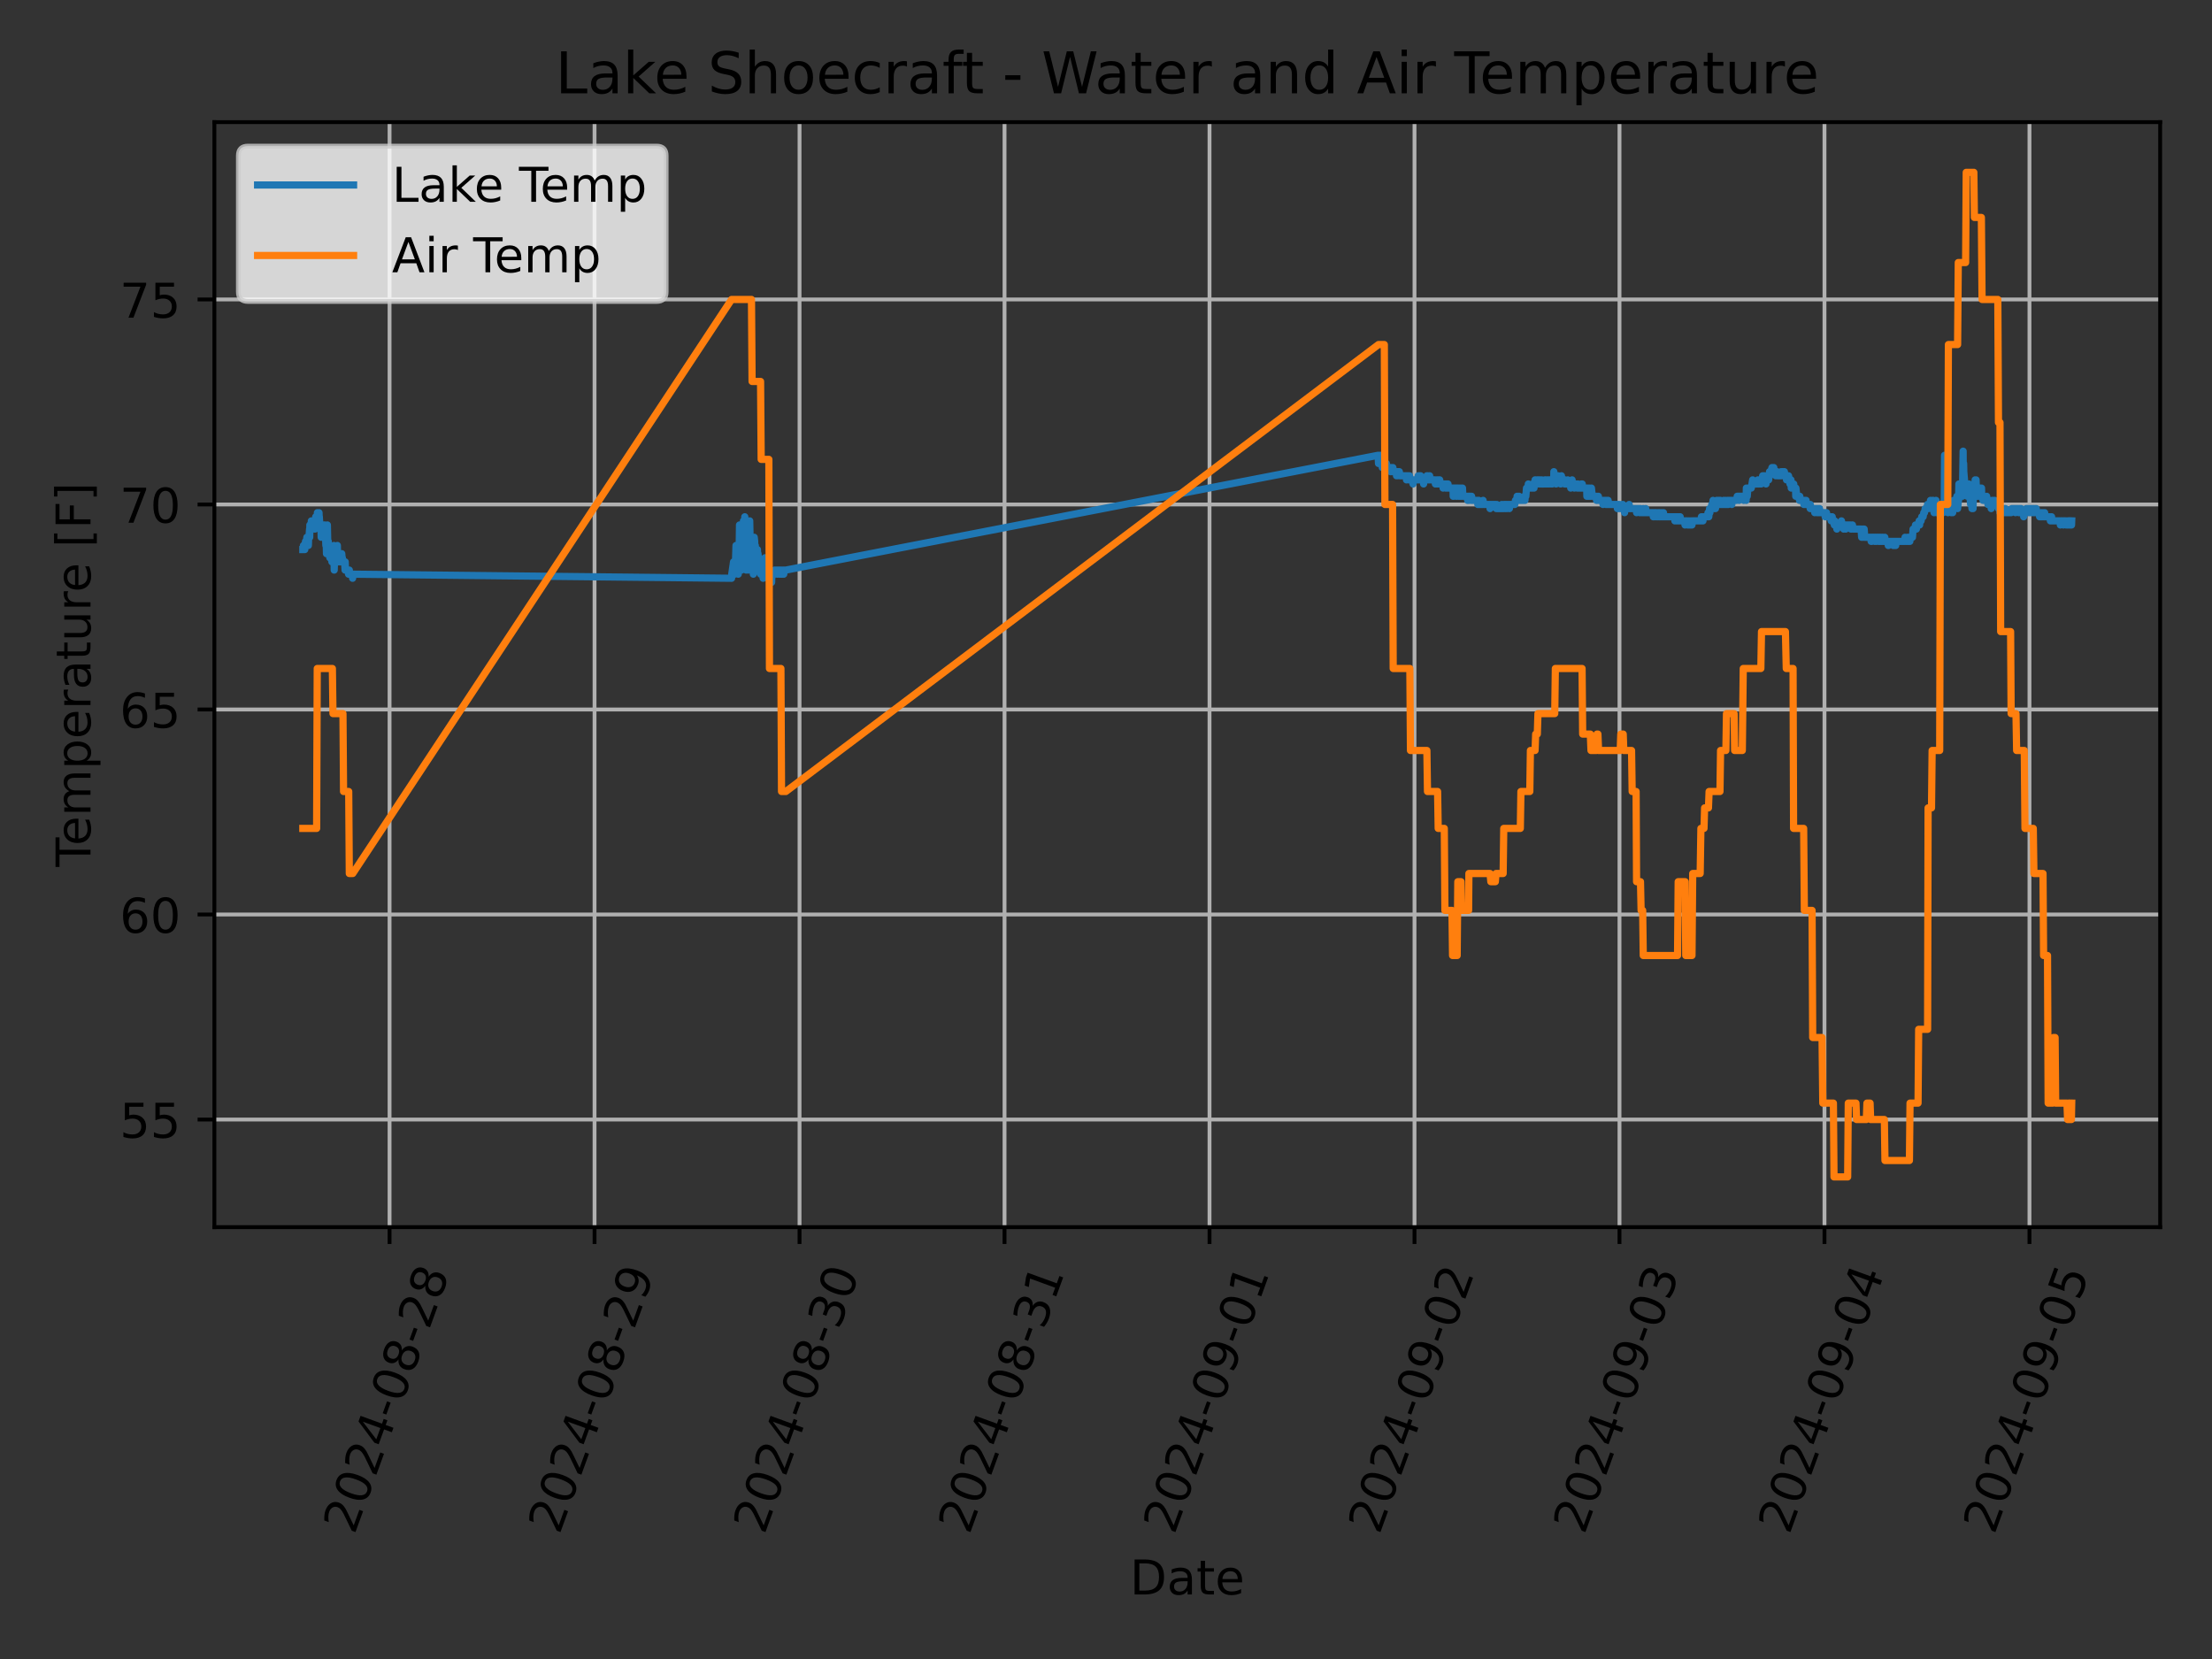 <?xml version="1.0" encoding="utf-8" standalone="no"?>
<!DOCTYPE svg PUBLIC "-//W3C//DTD SVG 1.1//EN"
  "http://www.w3.org/Graphics/SVG/1.1/DTD/svg11.dtd">
<!-- Created with matplotlib (https://matplotlib.org/) -->
<svg height="345.6pt" version="1.1" viewBox="0 0 460.8 345.6" width="460.8pt" xmlns="http://www.w3.org/2000/svg" xmlns:xlink="http://www.w3.org/1999/xlink">
 <rect x="0" y="0" width="460.8" height="345.6" fill="#333333" stroke="none"/>
 <defs>
  <style type="text/css">*{stroke-linecap:butt;stroke-linejoin:round;}</style>
 </defs>
 <g id="figure_1">
  <g id="patch_1">
   <path d="M 0 345.6 
L 460.8 345.6 
L 460.8 0 
L 0 0 
z
" style="fill:none;"/>
  </g>
  <g id="axes_1">
   <g id="patch_2">
    <path d="M 44.66 255.639 
L 450 255.639 
L 450 25.44 
L 44.66 25.44 
z
" style="fill:none;"/>
   </g>
   <g id="matplotlib.axis_1">
    <g id="xtick_1">
     <g id="line2d_1">
      <path clip-path="url(#pc552d50789)" d="M 81.151 255.639 
L 81.151 25.44 
" style="fill:none;stroke:#b0b0b0;stroke-linecap:square;stroke-width:0.8;"/>
     </g>
     <g id="line2d_2">
      <defs>
       <path d="M 0 0 
L 0 3.5 
" id="m0215afc5f4" style="stroke:#000000;stroke-width:0.8;"/>
      </defs>
      <g>
       <use style="stroke:#000000;stroke-width:0.8;" x="81.151" xlink:href="#m0215afc5f4" y="255.639"/>
      </g>
     </g>
     <g id="text_1">
      <!-- 2024-08-28 -->
      <g transform="translate(73.806 319.848)rotate(-70)scale(0.1 -0.1)">
       <defs>
        <path d="M 19.188 8.297 
L 53.609 8.297 
L 53.609 0 
L 7.328 0 
L 7.328 8.297 
Q 12.938 14.109 22.625 23.891 
Q 32.328 33.688 34.812 36.531 
Q 39.547 41.844 41.422 45.531 
Q 43.312 49.219 43.312 52.781 
Q 43.312 58.594 39.234 62.25 
Q 35.156 65.922 28.609 65.922 
Q 23.969 65.922 18.812 64.312 
Q 13.672 62.703 7.812 59.422 
L 7.812 69.391 
Q 13.766 71.781 18.938 73 
Q 24.125 74.219 28.422 74.219 
Q 39.75 74.219 46.484 68.547 
Q 53.219 62.891 53.219 53.422 
Q 53.219 48.922 51.531 44.891 
Q 49.859 40.875 45.406 35.406 
Q 44.188 33.984 37.641 27.219 
Q 31.109 20.453 19.188 8.297 
z
" id="DejaVuSans-50"/>
        <path d="M 31.781 66.406 
Q 24.172 66.406 20.328 58.906 
Q 16.5 51.422 16.5 36.375 
Q 16.5 21.391 20.328 13.891 
Q 24.172 6.391 31.781 6.391 
Q 39.453 6.391 43.281 13.891 
Q 47.125 21.391 47.125 36.375 
Q 47.125 51.422 43.281 58.906 
Q 39.453 66.406 31.781 66.406 
z
M 31.781 74.219 
Q 44.047 74.219 50.516 64.516 
Q 56.984 54.828 56.984 36.375 
Q 56.984 17.969 50.516 8.266 
Q 44.047 -1.422 31.781 -1.422 
Q 19.531 -1.422 13.062 8.266 
Q 6.594 17.969 6.594 36.375 
Q 6.594 54.828 13.062 64.516 
Q 19.531 74.219 31.781 74.219 
z
" id="DejaVuSans-48"/>
        <path d="M 37.797 64.312 
L 12.891 25.391 
L 37.797 25.391 
z
M 35.203 72.906 
L 47.609 72.906 
L 47.609 25.391 
L 58.016 25.391 
L 58.016 17.188 
L 47.609 17.188 
L 47.609 0 
L 37.797 0 
L 37.797 17.188 
L 4.891 17.188 
L 4.891 26.703 
z
" id="DejaVuSans-52"/>
        <path d="M 4.891 31.391 
L 31.203 31.391 
L 31.203 23.391 
L 4.891 23.391 
z
" id="DejaVuSans-45"/>
        <path d="M 31.781 34.625 
Q 24.75 34.625 20.719 30.859 
Q 16.703 27.094 16.703 20.516 
Q 16.703 13.922 20.719 10.156 
Q 24.75 6.391 31.781 6.391 
Q 38.812 6.391 42.859 10.172 
Q 46.922 13.969 46.922 20.516 
Q 46.922 27.094 42.891 30.859 
Q 38.875 34.625 31.781 34.625 
z
M 21.922 38.812 
Q 15.578 40.375 12.031 44.719 
Q 8.5 49.078 8.5 55.328 
Q 8.5 64.062 14.719 69.141 
Q 20.953 74.219 31.781 74.219 
Q 42.672 74.219 48.875 69.141 
Q 55.078 64.062 55.078 55.328 
Q 55.078 49.078 51.531 44.719 
Q 48 40.375 41.703 38.812 
Q 48.828 37.156 52.797 32.312 
Q 56.781 27.484 56.781 20.516 
Q 56.781 9.906 50.312 4.234 
Q 43.844 -1.422 31.781 -1.422 
Q 19.734 -1.422 13.25 4.234 
Q 6.781 9.906 6.781 20.516 
Q 6.781 27.484 10.781 32.312 
Q 14.797 37.156 21.922 38.812 
z
M 18.312 54.391 
Q 18.312 48.734 21.844 45.562 
Q 25.391 42.391 31.781 42.391 
Q 38.141 42.391 41.719 45.562 
Q 45.312 48.734 45.312 54.391 
Q 45.312 60.062 41.719 63.234 
Q 38.141 66.406 31.781 66.406 
Q 25.391 66.406 21.844 63.234 
Q 18.312 60.062 18.312 54.391 
z
" id="DejaVuSans-56"/>
       </defs>
       <use xlink:href="#DejaVuSans-50"/>
       <use x="63.623" xlink:href="#DejaVuSans-48"/>
       <use x="127.246" xlink:href="#DejaVuSans-50"/>
       <use x="190.869" xlink:href="#DejaVuSans-52"/>
       <use x="254.492" xlink:href="#DejaVuSans-45"/>
       <use x="290.576" xlink:href="#DejaVuSans-48"/>
       <use x="354.199" xlink:href="#DejaVuSans-56"/>
       <use x="417.822" xlink:href="#DejaVuSans-45"/>
       <use x="453.906" xlink:href="#DejaVuSans-50"/>
       <use x="517.529" xlink:href="#DejaVuSans-56"/>
      </g>
     </g>
    </g>
    <g id="xtick_2">
     <g id="line2d_3">
      <path clip-path="url(#pc552d50789)" d="M 123.854 255.639 
L 123.854 25.44 
" style="fill:none;stroke:#b0b0b0;stroke-linecap:square;stroke-width:0.8;"/>
     </g>
     <g id="line2d_4">
      <g>
       <use style="stroke:#000000;stroke-width:0.8;" x="123.854" xlink:href="#m0215afc5f4" y="255.639"/>
      </g>
     </g>
     <g id="text_2">
      <!-- 2024-08-29 -->
      <g transform="translate(116.509 319.848)rotate(-70)scale(0.1 -0.1)">
       <defs>
        <path d="M 10.984 1.516 
L 10.984 10.5 
Q 14.703 8.734 18.5 7.812 
Q 22.312 6.891 25.984 6.891 
Q 35.75 6.891 40.891 13.453 
Q 46.047 20.016 46.781 33.406 
Q 43.953 29.203 39.594 26.953 
Q 35.25 24.703 29.984 24.703 
Q 19.047 24.703 12.672 31.312 
Q 6.297 37.938 6.297 49.422 
Q 6.297 60.641 12.938 67.422 
Q 19.578 74.219 30.609 74.219 
Q 43.266 74.219 49.922 64.516 
Q 56.594 54.828 56.594 36.375 
Q 56.594 19.141 48.406 8.859 
Q 40.234 -1.422 26.422 -1.422 
Q 22.703 -1.422 18.891 -0.688 
Q 15.094 0.047 10.984 1.516 
z
M 30.609 32.422 
Q 37.25 32.422 41.125 36.953 
Q 45.016 41.5 45.016 49.422 
Q 45.016 57.281 41.125 61.844 
Q 37.25 66.406 30.609 66.406 
Q 23.969 66.406 20.094 61.844 
Q 16.219 57.281 16.219 49.422 
Q 16.219 41.5 20.094 36.953 
Q 23.969 32.422 30.609 32.422 
z
" id="DejaVuSans-57"/>
       </defs>
       <use xlink:href="#DejaVuSans-50"/>
       <use x="63.623" xlink:href="#DejaVuSans-48"/>
       <use x="127.246" xlink:href="#DejaVuSans-50"/>
       <use x="190.869" xlink:href="#DejaVuSans-52"/>
       <use x="254.492" xlink:href="#DejaVuSans-45"/>
       <use x="290.576" xlink:href="#DejaVuSans-48"/>
       <use x="354.199" xlink:href="#DejaVuSans-56"/>
       <use x="417.822" xlink:href="#DejaVuSans-45"/>
       <use x="453.906" xlink:href="#DejaVuSans-50"/>
       <use x="517.529" xlink:href="#DejaVuSans-57"/>
      </g>
     </g>
    </g>
    <g id="xtick_3">
     <g id="line2d_5">
      <path clip-path="url(#pc552d50789)" d="M 166.557 255.639 
L 166.557 25.44 
" style="fill:none;stroke:#b0b0b0;stroke-linecap:square;stroke-width:0.8;"/>
     </g>
     <g id="line2d_6">
      <g>
       <use style="stroke:#000000;stroke-width:0.8;" x="166.557" xlink:href="#m0215afc5f4" y="255.639"/>
      </g>
     </g>
     <g id="text_3">
      <!-- 2024-08-30 -->
      <g transform="translate(159.212 319.848)rotate(-70)scale(0.1 -0.1)">
       <defs>
        <path d="M 40.578 39.312 
Q 47.656 37.797 51.625 33 
Q 55.609 28.219 55.609 21.188 
Q 55.609 10.406 48.188 4.484 
Q 40.766 -1.422 27.094 -1.422 
Q 22.516 -1.422 17.656 -0.516 
Q 12.797 0.391 7.625 2.203 
L 7.625 11.719 
Q 11.719 9.328 16.594 8.109 
Q 21.484 6.891 26.812 6.891 
Q 36.078 6.891 40.938 10.547 
Q 45.797 14.203 45.797 21.188 
Q 45.797 27.641 41.281 31.266 
Q 36.766 34.906 28.719 34.906 
L 20.219 34.906 
L 20.219 43.016 
L 29.109 43.016 
Q 36.375 43.016 40.234 45.922 
Q 44.094 48.828 44.094 54.297 
Q 44.094 59.906 40.109 62.906 
Q 36.141 65.922 28.719 65.922 
Q 24.656 65.922 20.016 65.031 
Q 15.375 64.156 9.812 62.312 
L 9.812 71.094 
Q 15.438 72.656 20.344 73.438 
Q 25.25 74.219 29.594 74.219 
Q 40.828 74.219 47.359 69.109 
Q 53.906 64.016 53.906 55.328 
Q 53.906 49.266 50.438 45.094 
Q 46.969 40.922 40.578 39.312 
z
" id="DejaVuSans-51"/>
       </defs>
       <use xlink:href="#DejaVuSans-50"/>
       <use x="63.623" xlink:href="#DejaVuSans-48"/>
       <use x="127.246" xlink:href="#DejaVuSans-50"/>
       <use x="190.869" xlink:href="#DejaVuSans-52"/>
       <use x="254.492" xlink:href="#DejaVuSans-45"/>
       <use x="290.576" xlink:href="#DejaVuSans-48"/>
       <use x="354.199" xlink:href="#DejaVuSans-56"/>
       <use x="417.822" xlink:href="#DejaVuSans-45"/>
       <use x="453.906" xlink:href="#DejaVuSans-51"/>
       <use x="517.529" xlink:href="#DejaVuSans-48"/>
      </g>
     </g>
    </g>
    <g id="xtick_4">
     <g id="line2d_7">
      <path clip-path="url(#pc552d50789)" d="M 209.261 255.639 
L 209.261 25.44 
" style="fill:none;stroke:#b0b0b0;stroke-linecap:square;stroke-width:0.8;"/>
     </g>
     <g id="line2d_8">
      <g>
       <use style="stroke:#000000;stroke-width:0.8;" x="209.261" xlink:href="#m0215afc5f4" y="255.639"/>
      </g>
     </g>
     <g id="text_4">
      <!-- 2024-08-31 -->
      <g transform="translate(201.915 319.848)rotate(-70)scale(0.1 -0.1)">
       <defs>
        <path d="M 12.406 8.297 
L 28.516 8.297 
L 28.516 63.922 
L 10.984 60.406 
L 10.984 69.391 
L 28.422 72.906 
L 38.281 72.906 
L 38.281 8.297 
L 54.391 8.297 
L 54.391 0 
L 12.406 0 
z
" id="DejaVuSans-49"/>
       </defs>
       <use xlink:href="#DejaVuSans-50"/>
       <use x="63.623" xlink:href="#DejaVuSans-48"/>
       <use x="127.246" xlink:href="#DejaVuSans-50"/>
       <use x="190.869" xlink:href="#DejaVuSans-52"/>
       <use x="254.492" xlink:href="#DejaVuSans-45"/>
       <use x="290.576" xlink:href="#DejaVuSans-48"/>
       <use x="354.199" xlink:href="#DejaVuSans-56"/>
       <use x="417.822" xlink:href="#DejaVuSans-45"/>
       <use x="453.906" xlink:href="#DejaVuSans-51"/>
       <use x="517.529" xlink:href="#DejaVuSans-49"/>
      </g>
     </g>
    </g>
    <g id="xtick_5">
     <g id="line2d_9">
      <path clip-path="url(#pc552d50789)" d="M 251.964 255.639 
L 251.964 25.44 
" style="fill:none;stroke:#b0b0b0;stroke-linecap:square;stroke-width:0.8;"/>
     </g>
     <g id="line2d_10">
      <g>
       <use style="stroke:#000000;stroke-width:0.8;" x="251.964" xlink:href="#m0215afc5f4" y="255.639"/>
      </g>
     </g>
     <g id="text_5">
      <!-- 2024-09-01 -->
      <g transform="translate(244.618 319.848)rotate(-70)scale(0.1 -0.1)">
       <use xlink:href="#DejaVuSans-50"/>
       <use x="63.623" xlink:href="#DejaVuSans-48"/>
       <use x="127.246" xlink:href="#DejaVuSans-50"/>
       <use x="190.869" xlink:href="#DejaVuSans-52"/>
       <use x="254.492" xlink:href="#DejaVuSans-45"/>
       <use x="290.576" xlink:href="#DejaVuSans-48"/>
       <use x="354.199" xlink:href="#DejaVuSans-57"/>
       <use x="417.822" xlink:href="#DejaVuSans-45"/>
       <use x="453.906" xlink:href="#DejaVuSans-48"/>
       <use x="517.529" xlink:href="#DejaVuSans-49"/>
      </g>
     </g>
    </g>
    <g id="xtick_6">
     <g id="line2d_11">
      <path clip-path="url(#pc552d50789)" d="M 294.667 255.639 
L 294.667 25.44 
" style="fill:none;stroke:#b0b0b0;stroke-linecap:square;stroke-width:0.8;"/>
     </g>
     <g id="line2d_12">
      <g>
       <use style="stroke:#000000;stroke-width:0.8;" x="294.667" xlink:href="#m0215afc5f4" y="255.639"/>
      </g>
     </g>
     <g id="text_6">
      <!-- 2024-09-02 -->
      <g transform="translate(287.322 319.848)rotate(-70)scale(0.1 -0.1)">
       <use xlink:href="#DejaVuSans-50"/>
       <use x="63.623" xlink:href="#DejaVuSans-48"/>
       <use x="127.246" xlink:href="#DejaVuSans-50"/>
       <use x="190.869" xlink:href="#DejaVuSans-52"/>
       <use x="254.492" xlink:href="#DejaVuSans-45"/>
       <use x="290.576" xlink:href="#DejaVuSans-48"/>
       <use x="354.199" xlink:href="#DejaVuSans-57"/>
       <use x="417.822" xlink:href="#DejaVuSans-45"/>
       <use x="453.906" xlink:href="#DejaVuSans-48"/>
       <use x="517.529" xlink:href="#DejaVuSans-50"/>
      </g>
     </g>
    </g>
    <g id="xtick_7">
     <g id="line2d_13">
      <path clip-path="url(#pc552d50789)" d="M 337.37 255.639 
L 337.37 25.44 
" style="fill:none;stroke:#b0b0b0;stroke-linecap:square;stroke-width:0.8;"/>
     </g>
     <g id="line2d_14">
      <g>
       <use style="stroke:#000000;stroke-width:0.8;" x="337.37" xlink:href="#m0215afc5f4" y="255.639"/>
      </g>
     </g>
     <g id="text_7">
      <!-- 2024-09-03 -->
      <g transform="translate(330.025 319.848)rotate(-70)scale(0.1 -0.1)">
       <use xlink:href="#DejaVuSans-50"/>
       <use x="63.623" xlink:href="#DejaVuSans-48"/>
       <use x="127.246" xlink:href="#DejaVuSans-50"/>
       <use x="190.869" xlink:href="#DejaVuSans-52"/>
       <use x="254.492" xlink:href="#DejaVuSans-45"/>
       <use x="290.576" xlink:href="#DejaVuSans-48"/>
       <use x="354.199" xlink:href="#DejaVuSans-57"/>
       <use x="417.822" xlink:href="#DejaVuSans-45"/>
       <use x="453.906" xlink:href="#DejaVuSans-48"/>
       <use x="517.529" xlink:href="#DejaVuSans-51"/>
      </g>
     </g>
    </g>
    <g id="xtick_8">
     <g id="line2d_15">
      <path clip-path="url(#pc552d50789)" d="M 380.073 255.639 
L 380.073 25.44 
" style="fill:none;stroke:#b0b0b0;stroke-linecap:square;stroke-width:0.8;"/>
     </g>
     <g id="line2d_16">
      <g>
       <use style="stroke:#000000;stroke-width:0.8;" x="380.073" xlink:href="#m0215afc5f4" y="255.639"/>
      </g>
     </g>
     <g id="text_8">
      <!-- 2024-09-04 -->
      <g transform="translate(372.728 319.848)rotate(-70)scale(0.1 -0.1)">
       <use xlink:href="#DejaVuSans-50"/>
       <use x="63.623" xlink:href="#DejaVuSans-48"/>
       <use x="127.246" xlink:href="#DejaVuSans-50"/>
       <use x="190.869" xlink:href="#DejaVuSans-52"/>
       <use x="254.492" xlink:href="#DejaVuSans-45"/>
       <use x="290.576" xlink:href="#DejaVuSans-48"/>
       <use x="354.199" xlink:href="#DejaVuSans-57"/>
       <use x="417.822" xlink:href="#DejaVuSans-45"/>
       <use x="453.906" xlink:href="#DejaVuSans-48"/>
       <use x="517.529" xlink:href="#DejaVuSans-52"/>
      </g>
     </g>
    </g>
    <g id="xtick_9">
     <g id="line2d_17">
      <path clip-path="url(#pc552d50789)" d="M 422.776 255.639 
L 422.776 25.44 
" style="fill:none;stroke:#b0b0b0;stroke-linecap:square;stroke-width:0.8;"/>
     </g>
     <g id="line2d_18">
      <g>
       <use style="stroke:#000000;stroke-width:0.8;" x="422.776" xlink:href="#m0215afc5f4" y="255.639"/>
      </g>
     </g>
     <g id="text_9">
      <!-- 2024-09-05 -->
      <g transform="translate(415.431 319.848)rotate(-70)scale(0.1 -0.1)">
       <defs>
        <path d="M 10.797 72.906 
L 49.516 72.906 
L 49.516 64.594 
L 19.828 64.594 
L 19.828 46.734 
Q 21.969 47.469 24.109 47.828 
Q 26.266 48.188 28.422 48.188 
Q 40.625 48.188 47.75 41.5 
Q 54.891 34.812 54.891 23.391 
Q 54.891 11.625 47.562 5.094 
Q 40.234 -1.422 26.906 -1.422 
Q 22.312 -1.422 17.547 -0.641 
Q 12.797 0.141 7.719 1.703 
L 7.719 11.625 
Q 12.109 9.234 16.797 8.062 
Q 21.484 6.891 26.703 6.891 
Q 35.156 6.891 40.078 11.328 
Q 45.016 15.766 45.016 23.391 
Q 45.016 31 40.078 35.438 
Q 35.156 39.891 26.703 39.891 
Q 22.75 39.891 18.812 39.016 
Q 14.891 38.141 10.797 36.281 
z
" id="DejaVuSans-53"/>
       </defs>
       <use xlink:href="#DejaVuSans-50"/>
       <use x="63.623" xlink:href="#DejaVuSans-48"/>
       <use x="127.246" xlink:href="#DejaVuSans-50"/>
       <use x="190.869" xlink:href="#DejaVuSans-52"/>
       <use x="254.492" xlink:href="#DejaVuSans-45"/>
       <use x="290.576" xlink:href="#DejaVuSans-48"/>
       <use x="354.199" xlink:href="#DejaVuSans-57"/>
       <use x="417.822" xlink:href="#DejaVuSans-45"/>
       <use x="453.906" xlink:href="#DejaVuSans-48"/>
       <use x="517.529" xlink:href="#DejaVuSans-53"/>
      </g>
     </g>
    </g>
    <g id="text_10">
     <!-- Date -->
     <g transform="translate(235.379 332.158)scale(0.1 -0.1)">
      <defs>
       <path d="M 19.672 64.797 
L 19.672 8.109 
L 31.594 8.109 
Q 46.688 8.109 53.688 14.938 
Q 60.688 21.781 60.688 36.531 
Q 60.688 51.172 53.688 57.984 
Q 46.688 64.797 31.594 64.797 
z
M 9.812 72.906 
L 30.078 72.906 
Q 51.266 72.906 61.172 64.094 
Q 71.094 55.281 71.094 36.531 
Q 71.094 17.672 61.125 8.828 
Q 51.172 0 30.078 0 
L 9.812 0 
z
" id="DejaVuSans-68"/>
       <path d="M 34.281 27.484 
Q 23.391 27.484 19.188 25 
Q 14.984 22.516 14.984 16.5 
Q 14.984 11.719 18.141 8.906 
Q 21.297 6.109 26.703 6.109 
Q 34.188 6.109 38.703 11.406 
Q 43.219 16.703 43.219 25.484 
L 43.219 27.484 
z
M 52.203 31.203 
L 52.203 0 
L 43.219 0 
L 43.219 8.297 
Q 40.141 3.328 35.547 0.953 
Q 30.953 -1.422 24.312 -1.422 
Q 15.922 -1.422 10.953 3.297 
Q 6 8.016 6 15.922 
Q 6 25.141 12.172 29.828 
Q 18.359 34.516 30.609 34.516 
L 43.219 34.516 
L 43.219 35.406 
Q 43.219 41.609 39.141 45 
Q 35.062 48.391 27.688 48.391 
Q 23 48.391 18.547 47.266 
Q 14.109 46.141 10.016 43.891 
L 10.016 52.203 
Q 14.938 54.109 19.578 55.047 
Q 24.219 56 28.609 56 
Q 40.484 56 46.344 49.844 
Q 52.203 43.703 52.203 31.203 
z
" id="DejaVuSans-97"/>
       <path d="M 18.312 70.219 
L 18.312 54.688 
L 36.812 54.688 
L 36.812 47.703 
L 18.312 47.703 
L 18.312 18.016 
Q 18.312 11.328 20.141 9.422 
Q 21.969 7.516 27.594 7.516 
L 36.812 7.516 
L 36.812 0 
L 27.594 0 
Q 17.188 0 13.234 3.875 
Q 9.281 7.766 9.281 18.016 
L 9.281 47.703 
L 2.688 47.703 
L 2.688 54.688 
L 9.281 54.688 
L 9.281 70.219 
z
" id="DejaVuSans-116"/>
       <path d="M 56.203 29.594 
L 56.203 25.203 
L 14.891 25.203 
Q 15.484 15.922 20.484 11.062 
Q 25.484 6.203 34.422 6.203 
Q 39.594 6.203 44.453 7.469 
Q 49.312 8.734 54.109 11.281 
L 54.109 2.781 
Q 49.266 0.734 44.188 -0.344 
Q 39.109 -1.422 33.891 -1.422 
Q 20.797 -1.422 13.156 6.188 
Q 5.516 13.812 5.516 26.812 
Q 5.516 40.234 12.766 48.109 
Q 20.016 56 32.328 56 
Q 43.359 56 49.781 48.891 
Q 56.203 41.797 56.203 29.594 
z
M 47.219 32.234 
Q 47.125 39.594 43.094 43.984 
Q 39.062 48.391 32.422 48.391 
Q 24.906 48.391 20.391 44.141 
Q 15.875 39.891 15.188 32.172 
z
" id="DejaVuSans-101"/>
      </defs>
      <use xlink:href="#DejaVuSans-68"/>
      <use x="77.002" xlink:href="#DejaVuSans-97"/>
      <use x="138.281" xlink:href="#DejaVuSans-116"/>
      <use x="177.49" xlink:href="#DejaVuSans-101"/>
     </g>
    </g>
   </g>
   <g id="matplotlib.axis_2">
    <g id="ytick_1">
     <g id="line2d_19">
      <path clip-path="url(#pc552d50789)" d="M 44.66 233.217 
L 450 233.217 
" style="fill:none;stroke:#b0b0b0;stroke-linecap:square;stroke-width:0.8;"/>
     </g>
     <g id="line2d_20">
      <defs>
       <path d="M 0 0 
L -3.5 0 
" id="m1bff54832b" style="stroke:#000000;stroke-width:0.8;"/>
      </defs>
      <g>
       <use style="stroke:#000000;stroke-width:0.8;" x="44.66" xlink:href="#m1bff54832b" y="233.217"/>
      </g>
     </g>
     <g id="text_11">
      <!-- 55 -->
      <g transform="translate(24.935 237.016)scale(0.1 -0.1)">
       <use xlink:href="#DejaVuSans-53"/>
       <use x="63.623" xlink:href="#DejaVuSans-53"/>
      </g>
     </g>
    </g>
    <g id="ytick_2">
     <g id="line2d_21">
      <path clip-path="url(#pc552d50789)" d="M 44.66 190.508 
L 450 190.508 
" style="fill:none;stroke:#b0b0b0;stroke-linecap:square;stroke-width:0.8;"/>
     </g>
     <g id="line2d_22">
      <g>
       <use style="stroke:#000000;stroke-width:0.8;" x="44.66" xlink:href="#m1bff54832b" y="190.508"/>
      </g>
     </g>
     <g id="text_12">
      <!-- 60 -->
      <g transform="translate(24.935 194.307)scale(0.1 -0.1)">
       <defs>
        <path d="M 33.016 40.375 
Q 26.375 40.375 22.484 35.828 
Q 18.609 31.297 18.609 23.391 
Q 18.609 15.531 22.484 10.953 
Q 26.375 6.391 33.016 6.391 
Q 39.656 6.391 43.531 10.953 
Q 47.406 15.531 47.406 23.391 
Q 47.406 31.297 43.531 35.828 
Q 39.656 40.375 33.016 40.375 
z
M 52.594 71.297 
L 52.594 62.312 
Q 48.875 64.062 45.094 64.984 
Q 41.312 65.922 37.594 65.922 
Q 27.828 65.922 22.672 59.328 
Q 17.531 52.734 16.797 39.406 
Q 19.672 43.656 24.016 45.922 
Q 28.375 48.188 33.594 48.188 
Q 44.578 48.188 50.953 41.516 
Q 57.328 34.859 57.328 23.391 
Q 57.328 12.156 50.688 5.359 
Q 44.047 -1.422 33.016 -1.422 
Q 20.359 -1.422 13.672 8.266 
Q 6.984 17.969 6.984 36.375 
Q 6.984 53.656 15.188 63.938 
Q 23.391 74.219 37.203 74.219 
Q 40.922 74.219 44.703 73.484 
Q 48.484 72.75 52.594 71.297 
z
" id="DejaVuSans-54"/>
       </defs>
       <use xlink:href="#DejaVuSans-54"/>
       <use x="63.623" xlink:href="#DejaVuSans-48"/>
      </g>
     </g>
    </g>
    <g id="ytick_3">
     <g id="line2d_23">
      <path clip-path="url(#pc552d50789)" d="M 44.66 147.8 
L 450 147.8 
" style="fill:none;stroke:#b0b0b0;stroke-linecap:square;stroke-width:0.8;"/>
     </g>
     <g id="line2d_24">
      <g>
       <use style="stroke:#000000;stroke-width:0.8;" x="44.66" xlink:href="#m1bff54832b" y="147.8"/>
      </g>
     </g>
     <g id="text_13">
      <!-- 65 -->
      <g transform="translate(24.935 151.599)scale(0.1 -0.1)">
       <use xlink:href="#DejaVuSans-54"/>
       <use x="63.623" xlink:href="#DejaVuSans-53"/>
      </g>
     </g>
    </g>
    <g id="ytick_4">
     <g id="line2d_25">
      <path clip-path="url(#pc552d50789)" d="M 44.66 105.091 
L 450 105.091 
" style="fill:none;stroke:#b0b0b0;stroke-linecap:square;stroke-width:0.8;"/>
     </g>
     <g id="line2d_26">
      <g>
       <use style="stroke:#000000;stroke-width:0.8;" x="44.66" xlink:href="#m1bff54832b" y="105.091"/>
      </g>
     </g>
     <g id="text_14">
      <!-- 70 -->
      <g transform="translate(24.935 108.891)scale(0.1 -0.1)">
       <defs>
        <path d="M 8.203 72.906 
L 55.078 72.906 
L 55.078 68.703 
L 28.609 0 
L 18.312 0 
L 43.219 64.594 
L 8.203 64.594 
z
" id="DejaVuSans-55"/>
       </defs>
       <use xlink:href="#DejaVuSans-55"/>
       <use x="63.623" xlink:href="#DejaVuSans-48"/>
      </g>
     </g>
    </g>
    <g id="ytick_5">
     <g id="line2d_27">
      <path clip-path="url(#pc552d50789)" d="M 44.66 62.383 
L 450 62.383 
" style="fill:none;stroke:#b0b0b0;stroke-linecap:square;stroke-width:0.8;"/>
     </g>
     <g id="line2d_28">
      <g>
       <use style="stroke:#000000;stroke-width:0.8;" x="44.66" xlink:href="#m1bff54832b" y="62.383"/>
      </g>
     </g>
     <g id="text_15">
      <!-- 75 -->
      <g transform="translate(24.935 66.182)scale(0.1 -0.1)">
       <use xlink:href="#DejaVuSans-55"/>
       <use x="63.623" xlink:href="#DejaVuSans-53"/>
      </g>
     </g>
    </g>
    <g id="text_16">
     <!-- Temperature [F] -->
     <g transform="translate(18.855 180.575)rotate(-90)scale(0.1 -0.1)">
      <defs>
       <path d="M -0.297 72.906 
L 61.375 72.906 
L 61.375 64.594 
L 35.5 64.594 
L 35.5 0 
L 25.594 0 
L 25.594 64.594 
L -0.297 64.594 
z
" id="DejaVuSans-84"/>
       <path d="M 52 44.188 
Q 55.375 50.25 60.062 53.125 
Q 64.75 56 71.094 56 
Q 79.641 56 84.281 50.016 
Q 88.922 44.047 88.922 33.016 
L 88.922 0 
L 79.891 0 
L 79.891 32.719 
Q 79.891 40.578 77.094 44.375 
Q 74.312 48.188 68.609 48.188 
Q 61.625 48.188 57.562 43.547 
Q 53.516 38.922 53.516 30.906 
L 53.516 0 
L 44.484 0 
L 44.484 32.719 
Q 44.484 40.625 41.703 44.406 
Q 38.922 48.188 33.109 48.188 
Q 26.219 48.188 22.156 43.531 
Q 18.109 38.875 18.109 30.906 
L 18.109 0 
L 9.078 0 
L 9.078 54.688 
L 18.109 54.688 
L 18.109 46.188 
Q 21.188 51.219 25.484 53.609 
Q 29.781 56 35.688 56 
Q 41.656 56 45.828 52.969 
Q 50 49.953 52 44.188 
z
" id="DejaVuSans-109"/>
       <path d="M 18.109 8.203 
L 18.109 -20.797 
L 9.078 -20.797 
L 9.078 54.688 
L 18.109 54.688 
L 18.109 46.391 
Q 20.953 51.266 25.266 53.625 
Q 29.594 56 35.594 56 
Q 45.562 56 51.781 48.094 
Q 58.016 40.188 58.016 27.297 
Q 58.016 14.406 51.781 6.484 
Q 45.562 -1.422 35.594 -1.422 
Q 29.594 -1.422 25.266 0.953 
Q 20.953 3.328 18.109 8.203 
z
M 48.688 27.297 
Q 48.688 37.203 44.609 42.844 
Q 40.531 48.484 33.406 48.484 
Q 26.266 48.484 22.188 42.844 
Q 18.109 37.203 18.109 27.297 
Q 18.109 17.391 22.188 11.75 
Q 26.266 6.109 33.406 6.109 
Q 40.531 6.109 44.609 11.75 
Q 48.688 17.391 48.688 27.297 
z
" id="DejaVuSans-112"/>
       <path d="M 41.109 46.297 
Q 39.594 47.172 37.812 47.578 
Q 36.031 48 33.891 48 
Q 26.266 48 22.188 43.047 
Q 18.109 38.094 18.109 28.812 
L 18.109 0 
L 9.078 0 
L 9.078 54.688 
L 18.109 54.688 
L 18.109 46.188 
Q 20.953 51.172 25.484 53.578 
Q 30.031 56 36.531 56 
Q 37.453 56 38.578 55.875 
Q 39.703 55.766 41.062 55.516 
z
" id="DejaVuSans-114"/>
       <path d="M 8.5 21.578 
L 8.5 54.688 
L 17.484 54.688 
L 17.484 21.922 
Q 17.484 14.156 20.5 10.266 
Q 23.531 6.391 29.594 6.391 
Q 36.859 6.391 41.078 11.031 
Q 45.312 15.672 45.312 23.688 
L 45.312 54.688 
L 54.297 54.688 
L 54.297 0 
L 45.312 0 
L 45.312 8.406 
Q 42.047 3.422 37.719 1 
Q 33.406 -1.422 27.688 -1.422 
Q 18.266 -1.422 13.375 4.438 
Q 8.5 10.297 8.5 21.578 
z
M 31.109 56 
z
" id="DejaVuSans-117"/>
       <path id="DejaVuSans-32"/>
       <path d="M 8.594 75.984 
L 29.297 75.984 
L 29.297 69 
L 17.578 69 
L 17.578 -6.203 
L 29.297 -6.203 
L 29.297 -13.188 
L 8.594 -13.188 
z
" id="DejaVuSans-91"/>
       <path d="M 9.812 72.906 
L 51.703 72.906 
L 51.703 64.594 
L 19.672 64.594 
L 19.672 43.109 
L 48.578 43.109 
L 48.578 34.812 
L 19.672 34.812 
L 19.672 0 
L 9.812 0 
z
" id="DejaVuSans-70"/>
       <path d="M 30.422 75.984 
L 30.422 -13.188 
L 9.719 -13.188 
L 9.719 -6.203 
L 21.391 -6.203 
L 21.391 69 
L 9.719 69 
L 9.719 75.984 
z
" id="DejaVuSans-93"/>
      </defs>
      <use xlink:href="#DejaVuSans-84"/>
      <use x="44.084" xlink:href="#DejaVuSans-101"/>
      <use x="105.607" xlink:href="#DejaVuSans-109"/>
      <use x="203.02" xlink:href="#DejaVuSans-112"/>
      <use x="266.496" xlink:href="#DejaVuSans-101"/>
      <use x="328.02" xlink:href="#DejaVuSans-114"/>
      <use x="369.133" xlink:href="#DejaVuSans-97"/>
      <use x="430.412" xlink:href="#DejaVuSans-116"/>
      <use x="469.621" xlink:href="#DejaVuSans-117"/>
      <use x="533" xlink:href="#DejaVuSans-114"/>
      <use x="571.863" xlink:href="#DejaVuSans-101"/>
      <use x="633.387" xlink:href="#DejaVuSans-32"/>
      <use x="665.174" xlink:href="#DejaVuSans-91"/>
      <use x="704.188" xlink:href="#DejaVuSans-70"/>
      <use x="761.707" xlink:href="#DejaVuSans-93"/>
     </g>
    </g>
   </g>
   <g id="line2d_29">
    <path clip-path="url(#pc552d50789)" d="M 63.085 114.487 
L 63.15 114.487 
L 63.211 113.633 
L 63.242 114.487 
L 63.273 114.487 
L 63.396 113.633 
L 63.458 113.633 
L 63.489 114.487 
L 63.52 113.633 
L 63.644 112.779 
L 63.83 112.779 
L 63.924 111.925 
L 64.081 113.633 
L 64.112 113.633 
L 64.207 111.925 
L 64.237 113.633 
L 64.299 111.925 
L 64.363 111.925 
L 64.489 110.216 
L 64.519 111.925 
L 64.55 109.362 
L 64.581 109.362 
L 64.613 110.216 
L 64.675 109.362 
L 64.799 109.362 
L 64.862 108.508 
L 64.894 109.362 
L 64.926 109.362 
L 64.957 108.508 
L 64.988 110.216 
L 65.081 110.216 
L 65.208 108.508 
L 65.239 108.508 
L 65.363 109.362 
L 65.394 109.362 
L 65.52 110.216 
L 65.614 110.216 
L 65.772 107.654 
L 65.929 109.362 
L 66.056 107.654 
L 66.088 107.654 
L 66.12 106.8 
L 66.182 107.654 
L 66.213 108.508 
L 66.265 107.654 
L 66.391 107.654 
L 66.455 106.8 
L 66.486 107.654 
L 66.519 107.654 
L 66.678 110.216 
L 66.742 109.362 
L 66.776 110.216 
L 66.877 110.216 
L 66.908 111.925 
L 66.971 110.216 
L 67.063 110.216 
L 67.189 109.362 
L 67.253 110.216 
L 67.285 109.362 
L 67.346 109.362 
L 67.41 111.925 
L 67.442 109.362 
L 67.503 109.362 
L 67.57 111.925 
L 67.601 110.216 
L 67.632 110.216 
L 67.663 111.925 
L 67.693 109.362 
L 67.724 110.216 
L 67.756 110.216 
L 67.881 113.633 
L 67.944 110.216 
L 67.975 113.633 
L 68.007 115.341 
L 68.039 112.779 
L 68.2 109.362 
L 68.326 115.341 
L 68.39 112.779 
L 68.422 114.487 
L 68.487 115.341 
L 68.518 114.487 
L 68.549 114.487 
L 68.707 116.196 
L 69.02 116.196 
L 69.145 117.05 
L 69.24 116.196 
L 69.303 117.05 
L 69.333 116.196 
L 69.364 115.341 
L 69.396 117.05 
L 69.461 117.05 
L 69.555 113.633 
L 69.587 116.196 
L 69.619 118.758 
L 69.681 117.05 
L 69.777 117.05 
L 69.966 114.487 
L 70.091 115.341 
L 70.155 115.341 
L 70.186 114.487 
L 70.217 115.341 
L 70.249 116.196 
L 70.28 113.633 
L 70.342 117.05 
L 70.374 117.05 
L 70.438 115.341 
L 70.499 116.196 
L 70.53 115.341 
L 70.561 117.05 
L 70.593 117.05 
L 70.624 115.341 
L 70.717 116.196 
L 70.843 116.196 
L 70.941 117.05 
L 71.034 116.196 
L 71.132 117.05 
L 71.195 115.341 
L 71.257 116.196 
L 71.319 116.196 
L 71.445 117.05 
L 71.788 117.05 
L 71.882 118.758 
L 71.914 117.05 
L 71.976 118.758 
L 72.484 118.758 
L 72.611 119.612 
L 72.644 118.758 
L 72.706 119.612 
L 72.736 119.612 
L 72.767 118.758 
L 72.829 119.612 
L 73.424 119.612 
L 73.455 120.466 
L 73.486 119.612 
L 152.403 120.466 
L 152.435 119.612 
L 152.808 117.05 
L 152.839 119.612 
L 152.904 118.758 
L 152.97 119.612 
L 153.001 117.05 
L 153.077 119.612 
L 153.131 118.758 
L 153.163 118.758 
L 153.322 113.633 
L 153.457 117.05 
L 153.487 116.196 
L 153.63 118.758 
L 153.762 118.758 
L 153.793 119.612 
L 153.92 116.196 
L 153.954 116.196 
L 154.054 109.362 
L 154.112 113.633 
L 154.144 116.196 
L 154.175 114.487 
L 154.276 117.05 
L 154.343 116.196 
L 154.374 116.196 
L 154.483 118.758 
L 154.514 117.05 
L 154.546 117.05 
L 154.584 116.196 
L 154.646 117.05 
L 154.715 117.05 
L 154.874 108.508 
L 154.999 116.196 
L 155.03 117.05 
L 155.154 107.654 
L 155.218 110.216 
L 155.249 109.362 
L 155.279 110.216 
L 155.45 118.758 
L 155.596 115.341 
L 155.691 115.341 
L 155.723 114.487 
L 155.754 115.341 
L 155.88 118.758 
L 156.043 115.341 
L 156.074 115.341 
L 156.18 108.508 
L 156.35 117.05 
L 156.389 118.758 
L 156.42 115.341 
L 156.611 118.758 
L 156.641 116.196 
L 156.673 117.05 
L 156.799 117.05 
L 156.831 115.341 
L 156.897 117.05 
L 156.929 119.612 
L 156.992 116.196 
L 157.054 116.196 
L 157.086 117.05 
L 157.119 111.925 
L 157.216 112.779 
L 157.281 116.196 
L 157.312 114.487 
L 157.345 113.633 
L 157.375 114.487 
L 157.532 116.196 
L 157.664 115.341 
L 157.694 115.341 
L 157.756 116.196 
L 157.788 114.487 
L 157.849 116.196 
L 157.88 116.196 
L 157.911 115.341 
L 157.973 116.196 
L 158.005 116.196 
L 158.128 117.05 
L 158.16 117.05 
L 158.284 118.758 
L 158.315 118.758 
L 158.44 119.612 
L 158.878 119.612 
L 158.973 120.466 
L 159.098 119.612 
L 159.319 119.612 
L 159.35 116.196 
L 159.411 119.612 
L 159.505 118.758 
L 159.635 119.612 
L 159.729 119.612 
L 159.76 118.758 
L 159.822 119.612 
L 159.883 119.612 
L 159.978 120.466 
L 160.01 119.612 
L 160.074 120.466 
L 160.709 120.466 
L 160.743 121.321 
L 160.773 120.466 
L 160.911 119.612 
L 161.269 119.612 
L 161.361 118.758 
L 161.392 119.612 
L 161.458 118.758 
L 161.899 118.758 
L 161.929 119.612 
L 161.991 118.758 
L 162.275 118.758 
L 162.371 119.612 
L 162.495 118.758 
L 162.617 118.758 
L 162.71 119.612 
L 162.805 118.758 
L 162.93 119.612 
L 162.991 119.612 
L 163.114 118.758 
L 163.176 118.758 
L 163.268 119.612 
L 163.399 118.758 
L 163.71 118.758 
L 287.093 94.841 
L 287.165 96.55 
L 287.314 96.55 
L 287.345 94.841 
L 287.409 96.55 
L 287.509 96.55 
L 287.541 94.841 
L 287.611 96.55 
L 287.892 96.55 
L 287.956 97.404 
L 287.987 96.55 
L 288.181 96.55 
L 288.213 97.404 
L 288.28 96.55 
L 288.317 96.55 
L 288.443 97.404 
L 288.506 97.404 
L 288.538 96.55 
L 288.6 97.404 
L 288.724 97.404 
L 288.817 96.55 
L 288.924 97.404 
L 289.629 97.404 
L 289.66 98.258 
L 289.721 97.404 
L 289.752 97.404 
L 289.783 98.258 
L 289.845 97.404 
L 289.877 97.404 
L 290.006 98.258 
L 290.136 97.404 
L 290.166 97.404 
L 290.29 98.258 
L 290.887 98.258 
L 290.918 99.112 
L 290.98 98.258 
L 291.109 98.258 
L 291.143 99.112 
L 291.22 98.258 
L 291.507 98.258 
L 291.637 99.112 
L 292.968 99.112 
L 293 99.966 
L 293.064 99.112 
L 293.348 99.112 
L 293.478 99.966 
L 293.605 99.112 
L 293.637 99.112 
L 293.762 99.966 
L 294.211 99.966 
L 294.359 100.82 
L 294.483 99.966 
L 295.397 99.966 
L 295.428 99.112 
L 295.492 99.966 
L 295.714 99.966 
L 295.745 99.112 
L 295.809 99.966 
L 295.841 99.966 
L 295.934 99.112 
L 296.06 99.966 
L 296.533 99.966 
L 296.563 100.82 
L 296.625 99.966 
L 297.215 99.966 
L 297.246 99.112 
L 297.309 99.966 
L 297.402 99.966 
L 297.443 99.112 
L 297.511 99.966 
L 297.791 99.966 
L 297.823 99.112 
L 297.887 99.966 
L 298.894 99.966 
L 299.02 100.82 
L 299.083 100.82 
L 299.213 99.966 
L 299.35 100.82 
L 299.478 99.966 
L 299.508 99.966 
L 299.633 100.82 
L 299.76 99.966 
L 299.916 99.966 
L 300.039 100.82 
L 300.591 100.82 
L 300.622 101.675 
L 300.683 100.82 
L 301.067 100.82 
L 301.162 101.675 
L 301.258 100.82 
L 301.352 101.675 
L 301.449 100.82 
L 301.581 101.675 
L 301.612 101.675 
L 301.645 100.82 
L 301.708 101.675 
L 302.692 101.675 
L 302.724 103.383 
L 302.786 101.675 
L 302.817 101.675 
L 302.853 103.383 
L 302.916 101.675 
L 303.334 101.675 
L 303.396 103.383 
L 303.428 101.675 
L 303.721 101.675 
L 303.847 103.383 
L 303.94 101.675 
L 304.033 103.383 
L 304.128 101.675 
L 304.222 103.383 
L 304.352 101.675 
L 304.478 103.383 
L 304.509 103.383 
L 304.539 101.675 
L 304.602 103.383 
L 304.635 103.383 
L 304.667 101.675 
L 304.732 103.383 
L 305.644 103.383 
L 305.742 104.237 
L 305.874 103.383 
L 305.936 103.383 
L 305.968 104.237 
L 305.999 103.383 
L 306.341 103.383 
L 306.468 104.237 
L 306.562 103.383 
L 306.688 104.237 
L 307.765 104.237 
L 307.858 105.091 
L 307.923 104.237 
L 307.954 105.091 
L 308.017 105.091 
L 308.079 104.237 
L 308.11 105.091 
L 308.829 105.091 
L 308.956 104.237 
L 309.081 105.091 
L 310.373 105.091 
L 310.404 105.945 
L 310.475 105.091 
L 311.582 105.091 
L 311.714 105.945 
L 311.809 105.091 
L 311.95 105.945 
L 312.815 105.945 
L 312.846 105.091 
L 312.91 105.945 
L 313.071 105.945 
L 313.165 105.091 
L 313.292 105.945 
L 313.324 105.945 
L 313.453 105.091 
L 313.609 105.091 
L 313.64 105.945 
L 313.703 105.091 
L 313.798 105.091 
L 313.928 105.945 
L 314.054 105.091 
L 314.303 105.091 
L 314.435 105.945 
L 314.564 105.091 
L 315.562 105.091 
L 315.688 104.237 
L 315.974 104.237 
L 316.038 103.383 
L 316.069 104.237 
L 316.261 104.237 
L 316.332 103.383 
L 316.364 104.237 
L 316.428 104.237 
L 316.46 103.383 
L 316.523 104.237 
L 317.415 104.237 
L 317.543 103.383 
L 317.645 103.383 
L 317.676 104.237 
L 317.738 103.383 
L 317.866 103.383 
L 317.993 101.675 
L 318.31 101.675 
L 318.372 100.82 
L 318.403 101.675 
L 319.158 101.675 
L 319.251 100.82 
L 319.379 101.675 
L 319.44 101.675 
L 319.534 100.82 
L 319.565 101.675 
L 319.628 100.82 
L 319.658 100.82 
L 319.781 99.966 
L 319.845 99.966 
L 319.97 100.82 
L 320.062 100.82 
L 320.188 99.966 
L 320.218 99.966 
L 320.313 100.82 
L 320.452 99.966 
L 320.548 99.966 
L 320.645 100.82 
L 320.77 99.966 
L 320.901 100.82 
L 320.935 99.966 
L 320.998 100.82 
L 321.13 100.82 
L 321.16 99.966 
L 321.224 100.82 
L 321.67 100.82 
L 321.796 99.966 
L 321.859 100.82 
L 321.89 99.966 
L 321.989 99.966 
L 322.118 100.82 
L 322.151 100.82 
L 322.281 99.966 
L 322.377 100.82 
L 322.507 99.966 
L 322.573 99.966 
L 322.7 100.82 
L 322.732 100.82 
L 322.858 99.966 
L 323.085 99.966 
L 323.12 100.82 
L 323.194 99.966 
L 323.324 99.966 
L 323.356 100.82 
L 323.419 99.966 
L 323.664 99.966 
L 323.695 98.258 
L 323.789 99.112 
L 323.85 99.112 
L 323.975 99.966 
L 324.101 99.966 
L 324.163 100.82 
L 324.194 99.966 
L 324.226 99.966 
L 324.257 99.112 
L 324.319 99.966 
L 324.35 99.966 
L 324.445 99.112 
L 324.475 99.966 
L 324.539 99.112 
L 324.603 99.112 
L 324.729 99.966 
L 325.084 99.966 
L 325.115 100.82 
L 325.179 99.966 
L 325.275 99.112 
L 325.402 99.966 
L 325.815 99.966 
L 325.939 100.82 
L 326.003 100.82 
L 326.035 99.966 
L 326.097 100.82 
L 326.472 100.82 
L 326.598 99.966 
L 326.774 100.82 
L 327.121 100.82 
L 327.213 101.675 
L 327.338 100.82 
L 327.466 100.82 
L 327.498 99.966 
L 327.56 100.82 
L 327.941 100.82 
L 327.972 101.675 
L 328.034 100.82 
L 328.461 100.82 
L 328.588 101.675 
L 328.715 100.82 
L 328.844 101.675 
L 329.352 101.675 
L 329.415 100.82 
L 329.446 101.675 
L 329.575 101.675 
L 329.607 100.82 
L 329.671 101.675 
L 330.537 101.675 
L 330.569 103.383 
L 330.645 101.675 
L 330.708 101.675 
L 330.813 103.383 
L 330.945 101.675 
L 331.042 103.383 
L 331.167 101.675 
L 331.293 103.383 
L 331.398 103.383 
L 331.526 101.675 
L 331.7 103.383 
L 332.474 103.383 
L 332.588 104.237 
L 332.651 103.383 
L 332.685 104.237 
L 332.716 104.237 
L 332.78 103.383 
L 332.811 104.237 
L 332.875 104.237 
L 332.969 103.383 
L 333.108 104.237 
L 333.9 104.237 
L 333.93 105.091 
L 333.992 104.237 
L 334.529 104.237 
L 334.56 105.091 
L 334.623 104.237 
L 334.655 104.237 
L 334.75 105.091 
L 334.781 104.237 
L 334.844 105.091 
L 334.876 105.091 
L 335.006 104.237 
L 335.139 105.091 
L 336.895 105.091 
L 336.929 105.945 
L 336.996 105.091 
L 337.096 105.091 
L 337.159 105.945 
L 337.191 105.091 
L 337.26 105.091 
L 337.389 105.945 
L 337.421 105.091 
L 337.484 105.945 
L 337.831 105.945 
L 337.863 105.091 
L 337.927 105.945 
L 338.051 105.945 
L 338.081 105.091 
L 338.144 105.945 
L 338.398 105.945 
L 338.431 106.8 
L 338.494 105.945 
L 339.357 105.945 
L 339.39 105.091 
L 339.456 105.945 
L 340.895 105.945 
L 340.927 106.8 
L 340.992 105.945 
L 341.479 105.945 
L 341.585 106.8 
L 341.712 105.945 
L 341.774 105.945 
L 341.903 106.8 
L 342.291 106.8 
L 342.322 105.945 
L 342.386 106.8 
L 342.802 106.8 
L 342.836 105.945 
L 342.898 106.8 
L 344.377 106.8 
L 344.411 107.654 
L 344.472 106.8 
L 344.599 106.8 
L 344.631 107.654 
L 344.697 106.8 
L 344.917 106.8 
L 345.04 107.654 
L 345.173 106.8 
L 345.302 107.654 
L 345.332 106.8 
L 345.394 107.654 
L 345.457 107.654 
L 345.581 106.8 
L 345.614 106.8 
L 345.71 107.654 
L 345.742 106.8 
L 345.805 107.654 
L 345.901 107.654 
L 346.028 106.8 
L 346.154 107.654 
L 346.185 106.8 
L 346.25 107.654 
L 346.502 107.654 
L 346.535 106.8 
L 346.598 107.654 
L 348.871 107.654 
L 348.903 108.508 
L 348.965 107.654 
L 349.154 107.654 
L 349.185 108.508 
L 349.249 107.654 
L 349.342 107.654 
L 349.466 108.508 
L 349.497 108.508 
L 349.53 107.654 
L 349.595 108.508 
L 349.627 108.508 
L 349.691 107.654 
L 349.722 108.508 
L 349.754 108.508 
L 349.786 107.654 
L 349.852 108.508 
L 349.885 108.508 
L 350.01 107.654 
L 350.137 108.508 
L 350.984 108.508 
L 351.015 109.362 
L 351.078 108.508 
L 351.455 108.508 
L 351.554 109.362 
L 351.683 108.508 
L 351.747 108.508 
L 351.779 109.362 
L 351.813 108.508 
L 351.914 109.362 
L 352.011 108.508 
L 352.139 109.362 
L 352.211 108.508 
L 352.243 109.362 
L 352.381 108.508 
L 352.439 108.508 
L 352.472 109.362 
L 352.623 108.508 
L 354.33 108.508 
L 354.433 107.654 
L 354.559 108.508 
L 354.697 107.654 
L 354.758 108.508 
L 354.789 107.654 
L 355.667 107.654 
L 355.807 106.8 
L 355.937 107.654 
L 355.973 107.654 
L 356.135 105.945 
L 356.17 105.945 
L 356.203 106.8 
L 356.268 105.945 
L 356.49 105.945 
L 356.586 105.091 
L 356.617 105.945 
L 356.68 105.091 
L 356.811 105.091 
L 356.851 104.237 
L 356.913 105.091 
L 357.041 105.091 
L 357.142 105.945 
L 357.242 105.091 
L 357.365 105.945 
L 357.49 105.091 
L 357.521 105.091 
L 357.613 104.237 
L 357.675 105.091 
L 357.706 104.237 
L 357.737 104.237 
L 357.829 105.091 
L 357.952 104.237 
L 358.106 104.237 
L 358.138 105.091 
L 358.2 104.237 
L 358.271 104.237 
L 358.301 105.091 
L 358.365 104.237 
L 358.396 104.237 
L 358.519 105.091 
L 358.962 105.091 
L 359.085 104.237 
L 359.214 105.091 
L 359.411 105.091 
L 359.442 104.237 
L 359.503 105.091 
L 359.723 105.091 
L 359.848 104.237 
L 359.878 104.237 
L 359.909 105.091 
L 359.975 104.237 
L 360.006 104.237 
L 360.039 105.091 
L 360.1 104.237 
L 360.661 104.237 
L 360.774 105.091 
L 360.845 104.237 
L 361.773 104.237 
L 361.887 103.383 
L 362.244 103.383 
L 362.276 104.237 
L 362.327 103.383 
L 363.151 103.383 
L 363.261 104.237 
L 363.387 103.383 
L 363.71 103.383 
L 363.759 104.237 
L 363.795 101.675 
L 363.871 103.383 
L 363.984 103.383 
L 364.124 101.675 
L 364.824 101.675 
L 365.107 99.966 
L 365.209 100.82 
L 366.167 100.82 
L 366.208 99.966 
L 366.248 100.82 
L 366.449 100.82 
L 366.519 99.966 
L 366.554 100.82 
L 366.585 100.82 
L 366.658 99.966 
L 366.856 99.966 
L 366.887 100.82 
L 366.953 99.966 
L 367.056 99.966 
L 367.192 99.112 
L 367.293 99.966 
L 367.432 99.112 
L 367.55 99.112 
L 367.68 99.966 
L 367.857 99.966 
L 367.889 100.82 
L 367.924 99.966 
L 368.189 99.966 
L 368.36 99.112 
L 368.446 99.966 
L 368.623 98.258 
L 368.664 98.258 
L 368.696 99.112 
L 368.899 98.258 
L 369.137 97.404 
L 369.171 97.404 
L 369.322 98.258 
L 369.452 97.404 
L 369.517 97.404 
L 369.553 98.258 
L 369.895 98.258 
L 369.937 99.112 
L 369.989 98.258 
L 370.205 98.258 
L 370.332 99.112 
L 370.982 99.112 
L 371.047 98.258 
L 371.08 99.112 
L 371.118 99.112 
L 371.228 98.258 
L 371.329 98.258 
L 371.473 99.112 
L 371.611 98.258 
L 371.725 98.258 
L 371.84 99.112 
L 372.111 99.112 
L 372.161 99.966 
L 372.199 99.112 
L 372.267 99.112 
L 372.368 99.966 
L 372.495 99.112 
L 372.55 99.966 
L 372.582 99.112 
L 372.783 99.966 
L 372.856 99.966 
L 372.888 100.82 
L 372.966 99.966 
L 373 100.82 
L 373.093 99.966 
L 373.147 101.675 
L 373.225 100.82 
L 373.464 100.82 
L 373.599 101.675 
L 373.636 101.675 
L 373.672 100.82 
L 373.746 101.675 
L 374.05 101.675 
L 374.086 103.383 
L 374.122 101.675 
L 374.317 103.383 
L 374.795 103.383 
L 374.866 104.237 
L 374.897 103.383 
L 374.929 103.383 
L 375.079 104.237 
L 375.64 104.237 
L 375.772 105.091 
L 375.911 104.237 
L 375.974 105.091 
L 376.075 104.237 
L 376.18 105.091 
L 376.247 104.237 
L 376.288 105.091 
L 376.993 105.091 
L 377.091 105.945 
L 377.123 105.091 
L 377.186 105.945 
L 377.945 105.945 
L 378.038 106.8 
L 378.184 105.945 
L 378.473 105.945 
L 378.506 106.8 
L 378.567 105.945 
L 378.597 105.945 
L 378.628 106.8 
L 378.69 105.945 
L 378.726 105.945 
L 378.758 106.8 
L 378.821 105.945 
L 378.852 105.945 
L 378.948 106.8 
L 379.041 105.945 
L 379.167 106.8 
L 380.096 106.8 
L 380.22 107.654 
L 380.251 106.8 
L 380.312 107.654 
L 380.343 107.654 
L 380.466 106.8 
L 380.498 106.8 
L 380.623 107.654 
L 381.436 107.654 
L 381.467 108.508 
L 381.528 107.654 
L 381.559 107.654 
L 381.656 108.508 
L 381.687 107.654 
L 381.748 108.508 
L 381.994 108.508 
L 382.117 109.362 
L 382.211 108.508 
L 382.336 109.362 
L 382.52 109.362 
L 382.65 110.216 
L 382.778 109.362 
L 383.577 109.362 
L 383.609 108.508 
L 383.793 109.362 
L 384.04 109.362 
L 384.072 110.216 
L 384.271 109.362 
L 384.462 109.362 
L 384.494 110.216 
L 384.558 109.362 
L 385.467 109.362 
L 385.59 110.216 
L 385.684 110.216 
L 385.811 109.362 
L 385.905 109.362 
L 386.034 110.216 
L 387.691 110.216 
L 387.814 111.925 
L 387.844 111.925 
L 387.97 110.216 
L 388.065 110.216 
L 388.158 111.925 
L 388.28 110.216 
L 388.341 110.216 
L 388.466 111.925 
L 389.758 111.925 
L 389.791 112.779 
L 389.856 111.925 
L 389.887 111.925 
L 389.919 112.779 
L 389.983 111.925 
L 390.484 111.925 
L 390.545 112.779 
L 390.576 111.925 
L 390.826 111.925 
L 390.857 112.779 
L 390.919 111.925 
L 391.298 111.925 
L 391.329 112.779 
L 391.39 111.925 
L 391.545 111.925 
L 391.576 112.779 
L 391.637 111.925 
L 391.733 111.925 
L 391.825 112.779 
L 391.856 111.925 
L 391.921 112.779 
L 391.953 112.779 
L 392.077 111.925 
L 392.108 111.925 
L 392.234 112.779 
L 392.265 111.925 
L 392.326 112.779 
L 392.61 112.779 
L 392.642 111.925 
L 392.704 112.779 
L 393.236 112.779 
L 393.36 113.633 
L 393.392 113.633 
L 393.518 112.779 
L 394.315 112.779 
L 394.409 113.633 
L 394.537 112.779 
L 394.57 112.779 
L 394.6 113.633 
L 394.662 112.779 
L 394.692 112.779 
L 394.723 113.633 
L 394.785 112.779 
L 394.883 112.779 
L 394.914 113.633 
L 394.978 112.779 
L 396.759 112.779 
L 396.854 111.925 
L 396.983 112.779 
L 397.262 112.779 
L 397.388 111.925 
L 397.484 112.779 
L 397.611 111.925 
L 397.642 111.925 
L 397.706 112.779 
L 397.737 111.925 
L 397.83 111.925 
L 397.86 112.779 
L 397.926 111.925 
L 398.403 111.925 
L 398.53 110.216 
L 398.993 110.216 
L 399.025 109.362 
L 399.089 110.216 
L 399.216 110.216 
L 399.34 109.362 
L 399.658 109.362 
L 399.791 108.508 
L 399.859 108.508 
L 399.891 109.362 
L 399.953 108.508 
L 400.202 108.508 
L 400.332 107.654 
L 400.622 107.654 
L 400.754 106.8 
L 400.911 106.8 
L 401.044 105.945 
L 401.496 105.945 
L 401.526 105.091 
L 401.591 105.945 
L 401.735 105.945 
L 401.837 105.091 
L 402.082 105.091 
L 402.152 104.237 
L 402.184 105.091 
L 402.307 105.945 
L 402.435 105.091 
L 402.528 105.091 
L 402.558 104.237 
L 402.626 105.091 
L 402.693 104.237 
L 402.759 105.945 
L 402.863 105.945 
L 402.894 106.8 
L 402.929 105.945 
L 403.066 105.945 
L 403.202 105.091 
L 403.269 105.091 
L 403.3 104.237 
L 403.33 105.945 
L 403.425 106.8 
L 403.458 105.945 
L 403.532 106.8 
L 403.563 106.8 
L 403.659 105.945 
L 403.784 106.8 
L 403.914 105.945 
L 404.009 105.945 
L 404.147 106.8 
L 404.304 106.8 
L 404.43 105.945 
L 404.556 105.945 
L 404.59 106.8 
L 404.622 105.091 
L 404.663 105.945 
L 404.695 105.945 
L 404.794 106.8 
L 404.985 104.237 
L 405.026 104.237 
L 405.088 94.841 
L 405.154 100.82 
L 405.185 99.966 
L 405.216 100.82 
L 405.376 105.091 
L 405.438 105.091 
L 405.566 105.945 
L 405.664 105.945 
L 405.79 106.8 
L 405.822 106.8 
L 405.95 105.945 
L 406.465 105.945 
L 406.496 106.8 
L 406.558 105.945 
L 406.748 105.945 
L 406.782 106.8 
L 406.847 105.945 
L 406.943 104.237 
L 406.975 105.091 
L 407.1 105.945 
L 407.227 105.091 
L 407.319 105.091 
L 407.446 104.237 
L 407.576 104.237 
L 407.648 103.383 
L 407.805 105.945 
L 407.977 104.237 
L 408.009 104.237 
L 408.073 100.82 
L 408.106 101.675 
L 408.221 103.383 
L 408.61 101.675 
L 408.68 103.383 
L 408.792 103.383 
L 408.956 93.987 
L 408.986 99.112 
L 409.06 96.55 
L 409.095 98.258 
L 409.379 101.675 
L 409.51 101.675 
L 409.602 100.82 
L 409.821 103.383 
L 409.857 103.383 
L 409.935 101.675 
L 410.006 103.383 
L 410.165 100.82 
L 410.267 103.383 
L 410.361 103.383 
L 410.517 105.091 
L 410.554 105.091 
L 410.637 103.383 
L 410.794 105.945 
L 410.951 104.237 
L 411.026 105.945 
L 411.057 104.237 
L 411.3 100.82 
L 411.344 101.675 
L 411.387 100.82 
L 411.425 100.82 
L 411.456 99.966 
L 411.497 101.675 
L 411.546 101.675 
L 411.65 99.966 
L 411.772 103.383 
L 411.954 103.383 
L 412.075 101.675 
L 412.239 103.383 
L 412.386 101.675 
L 412.422 101.675 
L 412.459 103.383 
L 412.523 101.675 
L 412.555 101.675 
L 412.691 103.383 
L 412.726 103.383 
L 412.79 101.675 
L 412.828 103.383 
L 413.001 103.383 
L 413.084 104.237 
L 413.116 103.383 
L 413.153 104.237 
L 413.81 104.237 
L 413.858 103.383 
L 413.92 104.237 
L 414.03 104.237 
L 414.117 105.091 
L 414.226 104.237 
L 414.421 104.237 
L 414.561 105.091 
L 414.771 105.091 
L 414.802 105.945 
L 414.843 105.091 
L 414.919 105.091 
L 415.016 104.237 
L 415.128 105.091 
L 415.326 104.237 
L 415.555 104.237 
L 415.667 105.091 
L 416.183 105.091 
L 416.32 105.945 
L 416.592 105.945 
L 416.633 106.8 
L 416.703 105.945 
L 416.775 105.945 
L 416.908 106.8 
L 416.943 106.8 
L 416.976 105.945 
L 417.04 106.8 
L 417.331 106.8 
L 417.431 105.945 
L 417.559 106.8 
L 417.593 106.8 
L 417.72 105.945 
L 417.752 105.945 
L 417.869 106.8 
L 418.954 106.8 
L 419.093 105.945 
L 419.837 105.945 
L 419.868 106.8 
L 419.933 105.945 
L 420.451 105.945 
L 420.58 106.8 
L 420.724 106.8 
L 420.755 105.945 
L 420.824 106.8 
L 420.998 106.8 
L 421.033 105.945 
L 421.231 106.8 
L 421.534 106.8 
L 421.565 107.654 
L 421.63 106.8 
L 422.065 106.8 
L 422.105 105.945 
L 422.137 106.8 
L 422.324 105.945 
L 422.452 106.8 
L 422.483 106.8 
L 422.612 105.945 
L 422.674 105.945 
L 422.781 106.8 
L 422.91 105.945 
L 422.946 105.945 
L 422.977 106.8 
L 423.049 105.945 
L 423.208 105.945 
L 423.307 106.8 
L 423.411 105.945 
L 423.539 106.8 
L 423.667 105.945 
L 423.794 106.8 
L 423.933 106.8 
L 423.968 105.945 
L 424.03 106.8 
L 424.158 106.8 
L 424.19 105.945 
L 424.253 106.8 
L 424.76 106.8 
L 424.886 107.654 
L 425.012 106.8 
L 425.138 107.654 
L 425.268 106.8 
L 425.33 107.654 
L 425.361 106.8 
L 425.424 106.8 
L 425.562 107.654 
L 425.595 107.654 
L 425.719 106.8 
L 425.846 107.654 
L 425.909 107.654 
L 425.94 106.8 
L 426.001 107.654 
L 427.012 107.654 
L 427.135 108.508 
L 427.229 108.508 
L 427.262 107.654 
L 427.323 108.508 
L 427.355 108.508 
L 427.387 107.654 
L 427.45 108.508 
L 429.176 108.508 
L 429.207 109.362 
L 429.27 108.508 
L 429.773 108.508 
L 429.837 109.362 
L 429.868 108.508 
L 430.308 108.508 
L 430.431 109.362 
L 430.525 108.508 
L 430.65 109.362 
L 430.715 108.508 
L 430.745 109.362 
L 430.808 109.362 
L 430.937 108.508 
L 431.064 109.362 
L 431.096 108.508 
L 431.16 109.362 
L 431.192 109.362 
L 431.222 108.508 
L 431.285 109.362 
L 431.42 109.362 
L 431.482 108.508 
L 431.512 109.362 
L 431.544 109.362 
L 431.575 108.508 
L 431.575 108.508 
" style="fill:none;stroke:#1f77b4;stroke-linecap:square;stroke-width:1.5;"/>
   </g>
   <g id="line2d_30">
    <path clip-path="url(#pc552d50789)" d="M 63.085 172.571 
L 65.961 172.571 
L 66.088 139.258 
L 69.24 139.258 
L 69.364 148.654 
L 71.445 148.654 
L 71.568 164.883 
L 72.644 164.883 
L 72.767 181.967 
L 73.486 181.967 
L 152.403 62.383 
L 156.547 62.383 
L 156.673 79.466 
L 158.44 79.466 
L 158.567 95.695 
L 160.168 95.695 
L 160.292 139.258 
L 162.679 139.258 
L 162.805 164.883 
L 163.71 164.883 
L 287.165 71.779 
L 288.38 71.779 
L 288.506 105.091 
L 290.1 105.091 
L 290.228 139.258 
L 293.699 139.258 
L 293.824 156.341 
L 297.246 156.341 
L 297.371 164.883 
L 299.478 164.883 
L 299.602 172.571 
L 300.873 172.571 
L 301.003 189.654 
L 302.473 189.654 
L 302.596 199.05 
L 303.555 199.05 
L 303.689 183.675 
L 304.352 183.675 
L 304.478 189.654 
L 305.936 189.654 
L 305.999 181.967 
L 310.404 181.967 
L 310.568 183.675 
L 311.509 183.675 
L 311.647 181.967 
L 313.133 181.967 
L 313.261 172.571 
L 316.709 172.571 
L 316.836 164.883 
L 318.686 164.883 
L 318.812 156.341 
L 319.781 156.341 
L 319.908 152.925 
L 320.251 152.925 
L 320.383 148.654 
L 323.882 148.654 
L 324.007 139.258 
L 329.575 139.258 
L 329.701 152.925 
L 331.293 152.925 
L 331.431 156.341 
L 332.556 156.341 
L 332.685 152.925 
L 332.875 152.925 
L 333.009 156.341 
L 337.517 156.341 
L 337.643 152.925 
L 338.144 152.925 
L 338.27 156.341 
L 339.884 156.341 
L 340.009 164.883 
L 340.831 164.883 
L 340.927 183.675 
L 341.744 183.675 
L 341.871 189.654 
L 342.197 189.654 
L 342.322 199.05 
L 349.466 199.05 
L 349.595 183.675 
L 351.048 183.675 
L 351.172 199.05 
L 352.472 199.05 
L 352.623 181.967 
L 354.177 181.967 
L 354.33 172.571 
L 354.976 172.571 
L 355.099 168.3 
L 355.903 168.3 
L 356.036 164.883 
L 358.301 164.883 
L 358.426 156.341 
L 359.534 156.341 
L 359.657 148.654 
L 361.245 148.654 
L 361.359 156.341 
L 362.955 156.341 
L 363.151 139.258 
L 366.818 139.258 
L 366.953 131.571 
L 371.94 131.571 
L 372.111 139.258 
L 373.528 139.258 
L 373.636 172.571 
L 375.736 172.571 
L 375.878 189.654 
L 377.487 189.654 
L 377.619 216.133 
L 379.568 216.133 
L 379.721 229.8 
L 381.932 229.8 
L 382.055 245.175 
L 384.903 245.175 
L 385.029 229.8 
L 386.629 229.8 
L 386.754 233.217 
L 388.794 233.217 
L 388.917 229.8 
L 389.57 229.8 
L 389.696 233.217 
L 392.547 233.217 
L 392.673 241.758 
L 397.768 241.758 
L 397.894 229.8 
L 399.564 229.8 
L 399.696 214.425 
L 401.557 214.425 
L 401.657 168.3 
L 402.369 168.3 
L 402.497 156.341 
L 404.073 156.341 
L 404.209 105.091 
L 405.759 105.091 
L 405.887 71.779 
L 407.805 71.779 
L 407.944 54.695 
L 409.477 54.695 
L 409.602 35.904 
L 411.19 35.904 
L 411.3 45.299 
L 412.756 45.299 
L 412.898 62.383 
L 416.183 62.383 
L 416.32 88.008 
L 416.633 88.008 
L 416.775 131.571 
L 418.846 131.571 
L 418.954 148.654 
L 419.967 148.654 
L 420.1 156.341 
L 421.692 156.341 
L 421.839 172.571 
L 423.571 172.571 
L 423.7 181.967 
L 425.595 181.967 
L 425.719 199.05 
L 426.536 199.05 
L 426.664 229.8 
L 427.641 229.8 
L 427.768 216.133 
L 428.114 216.133 
L 428.238 229.8 
L 430.587 229.8 
L 430.715 233.217 
L 431.512 233.217 
L 431.575 229.8 
L 431.575 229.8 
" style="fill:none;stroke:#ff7f0e;stroke-linecap:square;stroke-width:1.5;"/>
   </g>
   <g id="patch_3">
    <path d="M 44.66 255.639 
L 44.66 25.44 
" style="fill:none;stroke:#000000;stroke-linecap:square;stroke-linejoin:miter;stroke-width:0.8;"/>
   </g>
   <g id="patch_4">
    <path d="M 450 255.639 
L 450 25.44 
" style="fill:none;stroke:#000000;stroke-linecap:square;stroke-linejoin:miter;stroke-width:0.8;"/>
   </g>
   <g id="patch_5">
    <path d="M 44.66 255.639 
L 450 255.639 
" style="fill:none;stroke:#000000;stroke-linecap:square;stroke-linejoin:miter;stroke-width:0.8;"/>
   </g>
   <g id="patch_6">
    <path d="M 44.66 25.44 
L 450 25.44 
" style="fill:none;stroke:#000000;stroke-linecap:square;stroke-linejoin:miter;stroke-width:0.8;"/>
   </g>
   <g id="text_17">
    <!-- Lake Shoecraft - Water and Air Temperature -->
    <g transform="translate(115.712 19.44)scale(0.12 -0.12)">
     <defs>
      <path d="M 9.812 72.906 
L 19.672 72.906 
L 19.672 8.297 
L 55.172 8.297 
L 55.172 0 
L 9.812 0 
z
" id="DejaVuSans-76"/>
      <path d="M 9.078 75.984 
L 18.109 75.984 
L 18.109 31.109 
L 44.922 54.688 
L 56.391 54.688 
L 27.391 29.109 
L 57.625 0 
L 45.906 0 
L 18.109 26.703 
L 18.109 0 
L 9.078 0 
z
" id="DejaVuSans-107"/>
      <path d="M 53.516 70.516 
L 53.516 60.891 
Q 47.906 63.578 42.922 64.891 
Q 37.938 66.219 33.297 66.219 
Q 25.25 66.219 20.875 63.094 
Q 16.5 59.969 16.5 54.203 
Q 16.5 49.359 19.406 46.891 
Q 22.312 44.438 30.422 42.922 
L 36.375 41.703 
Q 47.406 39.594 52.656 34.297 
Q 57.906 29 57.906 20.125 
Q 57.906 9.516 50.797 4.047 
Q 43.703 -1.422 29.984 -1.422 
Q 24.812 -1.422 18.969 -0.25 
Q 13.141 0.922 6.891 3.219 
L 6.891 13.375 
Q 12.891 10.016 18.656 8.297 
Q 24.422 6.594 29.984 6.594 
Q 38.422 6.594 43.016 9.906 
Q 47.609 13.234 47.609 19.391 
Q 47.609 24.75 44.312 27.781 
Q 41.016 30.812 33.5 32.328 
L 27.484 33.5 
Q 16.453 35.688 11.516 40.375 
Q 6.594 45.062 6.594 53.422 
Q 6.594 63.094 13.406 68.656 
Q 20.219 74.219 32.172 74.219 
Q 37.312 74.219 42.625 73.281 
Q 47.953 72.359 53.516 70.516 
z
" id="DejaVuSans-83"/>
      <path d="M 54.891 33.016 
L 54.891 0 
L 45.906 0 
L 45.906 32.719 
Q 45.906 40.484 42.875 44.328 
Q 39.844 48.188 33.797 48.188 
Q 26.516 48.188 22.312 43.547 
Q 18.109 38.922 18.109 30.906 
L 18.109 0 
L 9.078 0 
L 9.078 75.984 
L 18.109 75.984 
L 18.109 46.188 
Q 21.344 51.125 25.703 53.562 
Q 30.078 56 35.797 56 
Q 45.219 56 50.047 50.172 
Q 54.891 44.344 54.891 33.016 
z
" id="DejaVuSans-104"/>
      <path d="M 30.609 48.391 
Q 23.391 48.391 19.188 42.75 
Q 14.984 37.109 14.984 27.297 
Q 14.984 17.484 19.156 11.844 
Q 23.344 6.203 30.609 6.203 
Q 37.797 6.203 41.984 11.859 
Q 46.188 17.531 46.188 27.297 
Q 46.188 37.016 41.984 42.703 
Q 37.797 48.391 30.609 48.391 
z
M 30.609 56 
Q 42.328 56 49.016 48.375 
Q 55.719 40.766 55.719 27.297 
Q 55.719 13.875 49.016 6.219 
Q 42.328 -1.422 30.609 -1.422 
Q 18.844 -1.422 12.172 6.219 
Q 5.516 13.875 5.516 27.297 
Q 5.516 40.766 12.172 48.375 
Q 18.844 56 30.609 56 
z
" id="DejaVuSans-111"/>
      <path d="M 48.781 52.594 
L 48.781 44.188 
Q 44.969 46.297 41.141 47.344 
Q 37.312 48.391 33.406 48.391 
Q 24.656 48.391 19.812 42.844 
Q 14.984 37.312 14.984 27.297 
Q 14.984 17.281 19.812 11.734 
Q 24.656 6.203 33.406 6.203 
Q 37.312 6.203 41.141 7.25 
Q 44.969 8.297 48.781 10.406 
L 48.781 2.094 
Q 45.016 0.344 40.984 -0.531 
Q 36.969 -1.422 32.422 -1.422 
Q 20.062 -1.422 12.781 6.344 
Q 5.516 14.109 5.516 27.297 
Q 5.516 40.672 12.859 48.328 
Q 20.219 56 33.016 56 
Q 37.156 56 41.109 55.141 
Q 45.062 54.297 48.781 52.594 
z
" id="DejaVuSans-99"/>
      <path d="M 37.109 75.984 
L 37.109 68.5 
L 28.516 68.5 
Q 23.688 68.5 21.797 66.547 
Q 19.922 64.594 19.922 59.516 
L 19.922 54.688 
L 34.719 54.688 
L 34.719 47.703 
L 19.922 47.703 
L 19.922 0 
L 10.891 0 
L 10.891 47.703 
L 2.297 47.703 
L 2.297 54.688 
L 10.891 54.688 
L 10.891 58.5 
Q 10.891 67.625 15.141 71.797 
Q 19.391 75.984 28.609 75.984 
z
" id="DejaVuSans-102"/>
      <path d="M 3.328 72.906 
L 13.281 72.906 
L 28.609 11.281 
L 43.891 72.906 
L 54.984 72.906 
L 70.312 11.281 
L 85.594 72.906 
L 95.609 72.906 
L 77.297 0 
L 64.891 0 
L 49.516 63.281 
L 33.984 0 
L 21.578 0 
z
" id="DejaVuSans-87"/>
      <path d="M 54.891 33.016 
L 54.891 0 
L 45.906 0 
L 45.906 32.719 
Q 45.906 40.484 42.875 44.328 
Q 39.844 48.188 33.797 48.188 
Q 26.516 48.188 22.312 43.547 
Q 18.109 38.922 18.109 30.906 
L 18.109 0 
L 9.078 0 
L 9.078 54.688 
L 18.109 54.688 
L 18.109 46.188 
Q 21.344 51.125 25.703 53.562 
Q 30.078 56 35.797 56 
Q 45.219 56 50.047 50.172 
Q 54.891 44.344 54.891 33.016 
z
" id="DejaVuSans-110"/>
      <path d="M 45.406 46.391 
L 45.406 75.984 
L 54.391 75.984 
L 54.391 0 
L 45.406 0 
L 45.406 8.203 
Q 42.578 3.328 38.25 0.953 
Q 33.938 -1.422 27.875 -1.422 
Q 17.969 -1.422 11.734 6.484 
Q 5.516 14.406 5.516 27.297 
Q 5.516 40.188 11.734 48.094 
Q 17.969 56 27.875 56 
Q 33.938 56 38.25 53.625 
Q 42.578 51.266 45.406 46.391 
z
M 14.797 27.297 
Q 14.797 17.391 18.875 11.75 
Q 22.953 6.109 30.078 6.109 
Q 37.203 6.109 41.297 11.75 
Q 45.406 17.391 45.406 27.297 
Q 45.406 37.203 41.297 42.844 
Q 37.203 48.484 30.078 48.484 
Q 22.953 48.484 18.875 42.844 
Q 14.797 37.203 14.797 27.297 
z
" id="DejaVuSans-100"/>
      <path d="M 34.188 63.188 
L 20.797 26.906 
L 47.609 26.906 
z
M 28.609 72.906 
L 39.797 72.906 
L 67.578 0 
L 57.328 0 
L 50.688 18.703 
L 17.828 18.703 
L 11.188 0 
L 0.781 0 
z
" id="DejaVuSans-65"/>
      <path d="M 9.422 54.688 
L 18.406 54.688 
L 18.406 0 
L 9.422 0 
z
M 9.422 75.984 
L 18.406 75.984 
L 18.406 64.594 
L 9.422 64.594 
z
" id="DejaVuSans-105"/>
     </defs>
     <use xlink:href="#DejaVuSans-76"/>
     <use x="55.713" xlink:href="#DejaVuSans-97"/>
     <use x="116.992" xlink:href="#DejaVuSans-107"/>
     <use x="171.277" xlink:href="#DejaVuSans-101"/>
     <use x="232.801" xlink:href="#DejaVuSans-32"/>
     <use x="264.588" xlink:href="#DejaVuSans-83"/>
     <use x="328.064" xlink:href="#DejaVuSans-104"/>
     <use x="391.443" xlink:href="#DejaVuSans-111"/>
     <use x="452.625" xlink:href="#DejaVuSans-101"/>
     <use x="514.148" xlink:href="#DejaVuSans-99"/>
     <use x="569.129" xlink:href="#DejaVuSans-114"/>
     <use x="610.242" xlink:href="#DejaVuSans-97"/>
     <use x="671.521" xlink:href="#DejaVuSans-102"/>
     <use x="704.977" xlink:href="#DejaVuSans-116"/>
     <use x="744.186" xlink:href="#DejaVuSans-32"/>
     <use x="775.973" xlink:href="#DejaVuSans-45"/>
     <use x="812.057" xlink:href="#DejaVuSans-32"/>
     <use x="843.844" xlink:href="#DejaVuSans-87"/>
     <use x="936.346" xlink:href="#DejaVuSans-97"/>
     <use x="997.625" xlink:href="#DejaVuSans-116"/>
     <use x="1036.834" xlink:href="#DejaVuSans-101"/>
     <use x="1098.357" xlink:href="#DejaVuSans-114"/>
     <use x="1139.471" xlink:href="#DejaVuSans-32"/>
     <use x="1171.258" xlink:href="#DejaVuSans-97"/>
     <use x="1232.537" xlink:href="#DejaVuSans-110"/>
     <use x="1295.916" xlink:href="#DejaVuSans-100"/>
     <use x="1359.393" xlink:href="#DejaVuSans-32"/>
     <use x="1391.18" xlink:href="#DejaVuSans-65"/>
     <use x="1459.588" xlink:href="#DejaVuSans-105"/>
     <use x="1487.371" xlink:href="#DejaVuSans-114"/>
     <use x="1528.484" xlink:href="#DejaVuSans-32"/>
     <use x="1560.271" xlink:href="#DejaVuSans-84"/>
     <use x="1604.355" xlink:href="#DejaVuSans-101"/>
     <use x="1665.879" xlink:href="#DejaVuSans-109"/>
     <use x="1763.291" xlink:href="#DejaVuSans-112"/>
     <use x="1826.768" xlink:href="#DejaVuSans-101"/>
     <use x="1888.291" xlink:href="#DejaVuSans-114"/>
     <use x="1929.404" xlink:href="#DejaVuSans-97"/>
     <use x="1990.684" xlink:href="#DejaVuSans-116"/>
     <use x="2029.893" xlink:href="#DejaVuSans-117"/>
     <use x="2093.271" xlink:href="#DejaVuSans-114"/>
     <use x="2132.135" xlink:href="#DejaVuSans-101"/>
    </g>
   </g>
   <g id="legend_1">
    <g id="patch_7">
     <path d="M 51.66 62.796 
L 136.769 62.796 
Q 138.769 62.796 138.769 60.796 
L 138.769 32.44 
Q 138.769 30.44 136.769 30.44 
L 51.66 30.44 
Q 49.66 30.44 49.66 32.44 
L 49.66 60.796 
Q 49.66 62.796 51.66 62.796 
z
" style="fill:#ffffff;opacity:0.8;stroke:#cccccc;stroke-linejoin:miter;"/>
    </g>
    <g id="line2d_31">
     <path d="M 53.66 38.538 
L 73.66 38.538 
" style="fill:none;stroke:#1f77b4;stroke-linecap:square;stroke-width:1.5;"/>
    </g>
    <g id="line2d_32"/>
    <g id="text_18">
     <!-- Lake Temp -->
     <g transform="translate(81.66 42.038)scale(0.1 -0.1)">
      <use xlink:href="#DejaVuSans-76"/>
      <use x="55.713" xlink:href="#DejaVuSans-97"/>
      <use x="116.992" xlink:href="#DejaVuSans-107"/>
      <use x="171.277" xlink:href="#DejaVuSans-101"/>
      <use x="232.801" xlink:href="#DejaVuSans-32"/>
      <use x="264.588" xlink:href="#DejaVuSans-84"/>
      <use x="308.672" xlink:href="#DejaVuSans-101"/>
      <use x="370.195" xlink:href="#DejaVuSans-109"/>
      <use x="467.607" xlink:href="#DejaVuSans-112"/>
     </g>
    </g>
    <g id="line2d_33">
     <path d="M 53.66 53.217 
L 73.66 53.217 
" style="fill:none;stroke:#ff7f0e;stroke-linecap:square;stroke-width:1.5;"/>
    </g>
    <g id="line2d_34"/>
    <g id="text_19">
     <!-- Air Temp -->
     <g transform="translate(81.66 56.717)scale(0.1 -0.1)">
      <use xlink:href="#DejaVuSans-65"/>
      <use x="68.408" xlink:href="#DejaVuSans-105"/>
      <use x="96.191" xlink:href="#DejaVuSans-114"/>
      <use x="137.305" xlink:href="#DejaVuSans-32"/>
      <use x="169.092" xlink:href="#DejaVuSans-84"/>
      <use x="213.176" xlink:href="#DejaVuSans-101"/>
      <use x="274.699" xlink:href="#DejaVuSans-109"/>
      <use x="372.111" xlink:href="#DejaVuSans-112"/>
     </g>
    </g>
   </g>
  </g>
 </g>
 <defs>
  <clipPath id="pc552d50789">
   <rect height="230.199" width="405.34" x="44.66" y="25.44"/>
  </clipPath>
 </defs>
</svg>
